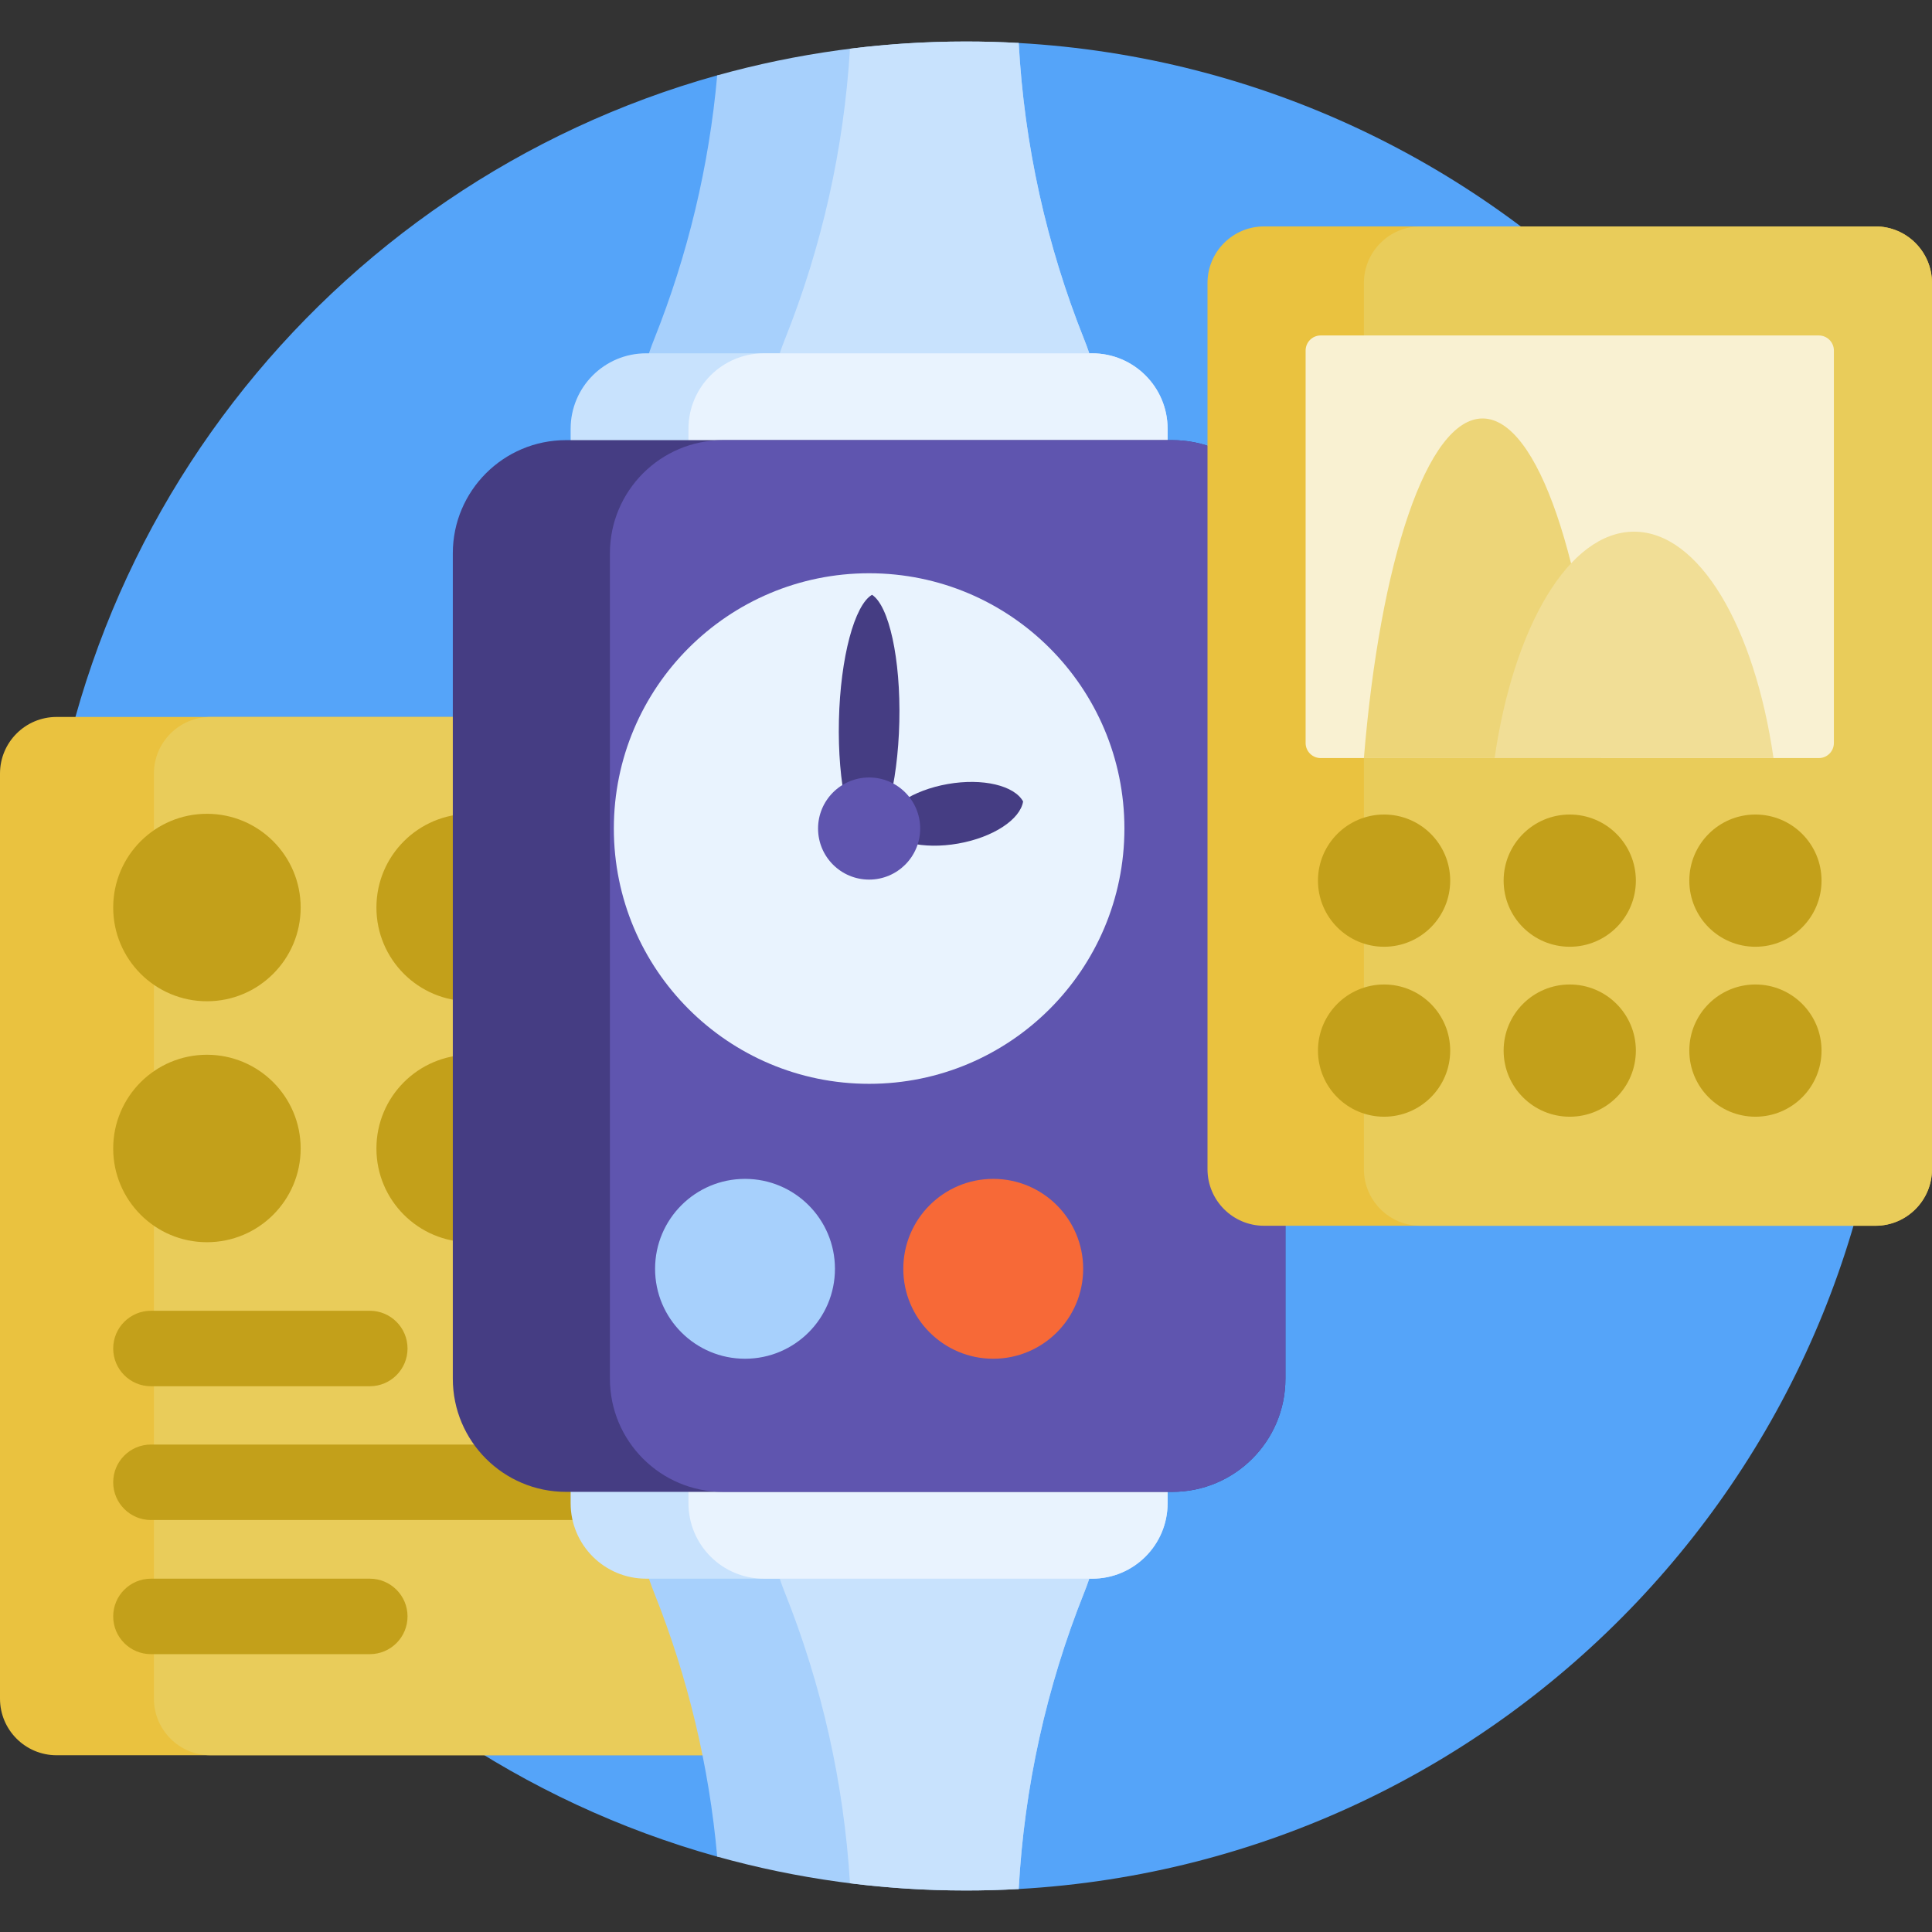 <svg id="Capa_1" enable-background="new 0 0 512 512" height="512" viewBox="0 0 512 512" width="512" xmlns="http://www.w3.org/2000/svg"><rect x="0" y="0" width="512" height="512" fill="#333333" stroke="none"/><g><path d="m501 256c0 130.621-102.221 237.368-231.031 244.608-1.875.105-5.083-5.921-6.969-5.858-2.765.092-46.185-1.114-65.25-5.875-2.138-.534-5.568 3.741-7.683 3.151-103.286-28.791-179.067-123.559-179.067-236.026s75.781-207.235 179.067-236.026c2.038-.568 6.208 5.876 8.266 5.36 19.136-4.799 63.786-6.402 66.167-6.333 2.275.065 3.21-7.735 5.469-7.608 128.81 7.239 231.031 113.986 231.031 244.607z" fill="#55a4f9"/><path d="m187 465.158h-172c-8.284 0-15-6.716-15-15v-245.158c0-8.284 6.716-15 15-15h172c8.284 0 15 6.716 15 15v245.158c0 8.284-6.716 15-15 15z" fill="#eac23f"/><path d="m187 465.158h-131.211c-8.284 0-15-6.716-15-15v-245.158c0-8.284 6.716-15 15-15h131.211c8.284 0 15 6.716 15 15v245.158c0 8.284-6.716 15-15 15z" fill="#e9cc5a"/><path d="m99.756 304.361c0-13.718 11.121-24.839 24.839-24.839s24.839 11.121 24.839 24.839-11.121 24.839-24.839 24.839-24.839-11.121-24.839-24.839zm-44.917 24.839c13.718 0 24.839-11.121 24.839-24.839s-11.121-24.839-24.839-24.839-24.839 11.12-24.839 24.839c0 13.718 11.121 24.839 24.839 24.839zm69.756-63.856c13.718 0 24.839-11.121 24.839-24.839s-11.121-24.839-24.839-24.839-24.839 11.121-24.839 24.839 11.121 24.839 24.839 24.839zm-69.756 0c13.718 0 24.839-11.121 24.839-24.839s-11.121-24.839-24.839-24.839-24.839 11.121-24.839 24.839 11.121 24.839 24.839 24.839zm115.161 127.476c0-5.523-4.477-10-10-10h-120c-5.523 0-10 4.477-10 10 0 5.523 4.477 10 10 10h120c5.523 0 10-4.477 10-10zm-62 35.547c0-5.523-4.477-10-10-10h-58c-5.523 0-10 4.477-10 10 0 5.523 4.477 10 10 10h58c5.523 0 10-4.477 10-10zm0-71c0-5.523-4.477-10-10-10h-58c-5.523 0-10 4.477-10 10 0 5.523 4.477 10 10 10h58c5.523 0 10-4.477 10-10z" fill="#c3a01a"/><path d="m168.609 326.251h123.434v71.309c0 8.373-1.598 16.67-4.708 24.444-10.043 25.108-15.899 51.661-17.367 78.603-4.622.261-9.28.393-13.968.393-22.843 0-44.955-3.126-65.933-8.974-2.144-23.992-7.775-47.583-16.75-70.021-3.11-7.774-4.708-16.071-4.708-24.444zm118.727-236.256c-10.043-25.108-15.899-51.661-17.367-78.603-4.623-.26-9.281-.392-13.969-.392-22.843 0-44.955 3.126-65.933 8.974-2.144 23.992-7.775 47.584-16.75 70.021-3.11 7.774-4.708 16.071-4.708 24.444v71.309h123.434v-71.309c.001-8.373-1.597-16.669-4.707-24.444z" fill="#a7d0fc"/><path d="m292.044 114.439v71.309h-88.778v-71.309c0-8.373 1.598-16.67 4.707-24.444 9.854-24.636 15.678-50.663 17.279-77.084 10.072-1.261 20.334-1.911 30.748-1.911 4.688 0 9.346.132 13.969.392 1.468 26.942 7.324 53.495 17.367 78.603 3.11 7.775 4.708 16.071 4.708 24.444zm-88.779 283.122c0 8.373 1.598 16.67 4.707 24.444 9.854 24.636 15.678 50.663 17.28 77.084 10.072 1.261 20.334 1.911 30.748 1.911 4.688 0 9.346-.132 13.969-.392 1.468-26.942 7.324-53.495 17.367-78.603 3.11-7.774 4.708-16.071 4.708-24.444v-71.309h-88.778v71.309z" fill="#c8e2fd"/><path d="m309.429 113.633v53.674c0 11.046-8.954 20-20 20h-118.205c-11.046 0-20-8.954-20-20v-53.674c0-11.046 8.954-20 20-20h118.204c11.046 0 20.001 8.954 20.001 20zm-20 211.061h-118.205c-11.046 0-20 8.954-20 20v53.673c0 11.046 8.954 20 20 20h118.204c11.046 0 20-8.954 20-20v-53.673c.001-11.046-8.954-20-19.999-20z" fill="#c8e2fd"/><path d="m309.429 113.633v53.674c0 11.046-8.954 20-20 20h-86.98c-11.046 0-20-8.954-20-20v-53.674c0-11.046 8.954-20 20-20h86.98c11.045 0 20 8.954 20 20zm-20 211.061h-86.98c-11.046 0-20 8.954-20 20v53.673c0 11.046 8.954 20 20 20h86.98c11.046 0 20-8.954 20-20v-53.673c0-11.046-8.955-20-20-20z" fill="#e9f3fe"/><path d="m310.653 395.36h-160.653c-16.569 0-30-13.431-30-30v-218.72c0-16.569 13.431-30 30-30h160.653c16.569 0 30 13.431 30 30v218.72c0 16.568-13.431 30-30 30z" fill="#453d83"/><path d="m310.653 395.36h-119.02c-16.569 0-30-13.431-30-30v-218.72c0-16.569 13.431-30 30-30h119.02c16.569 0 30 13.431 30 30v218.72c0 16.568-13.431 30-30 30z" fill="#5f55af"/><path d="m297.98 219.571c0 37.364-30.289 67.653-67.653 67.653s-67.653-30.289-67.653-67.653 30.289-67.653 67.653-67.653 67.653 30.29 67.653 67.653z" fill="#e9f3fe"/><path d="m271.134 212.392c-.751 4.75-7.893 9.519-17.212 11.16-9.319 1.64-17.66-.404-19.988-4.612.751-4.75 7.893-9.519 17.212-11.16 9.319-1.64 17.66.404 19.988 4.612zm-40.04-54.765c-4.611 2.667-8.388 16.521-8.773 33.293s2.754 30.785 7.237 33.66c4.61-2.667 8.388-16.521 8.773-33.293s-2.753-30.785-7.237-33.66z" fill="#453d83"/><path d="m243.857 219.571c0 7.473-6.058 13.531-13.531 13.531s-13.531-6.058-13.531-13.531 6.058-13.531 13.531-13.531c7.473.001 13.531 6.059 13.531 13.531z" fill="#5f55af"/><path d="m221.27 336.248c0 13.163-10.671 23.834-23.834 23.834s-23.834-10.671-23.834-23.834 10.671-23.834 23.834-23.834 23.834 10.671 23.834 23.834z" fill="#a7d0fc"/><path d="m287.051 336.248c0 13.163-10.671 23.834-23.834 23.834s-23.834-10.671-23.834-23.834 10.671-23.834 23.834-23.834 23.834 10.671 23.834 23.834z" fill="#f76937"/><path d="m497 324.842h-162c-8.284 0-15-6.716-15-15v-234.842c0-8.284 6.716-15 15-15h162c8.284 0 15 6.716 15 15v234.842c0 8.284-6.716 15-15 15z" fill="#eac23f"/><path d="m497 324.842h-120.553c-8.284 0-15-6.716-15-15v-234.842c0-8.284 6.716-15 15-15h120.553c8.284 0 15 6.716 15 15v234.842c0 8.284-6.716 15-15 15z" fill="#e9cc5a"/><path d="m482 200.9h-132c-2.209 0-4-1.791-4-4v-104c0-2.209 1.791-4 4-4h132c2.209 0 4 1.791 4 4v104c0 2.209-1.791 4-4 4z" fill="#f9f1d2"/><path d="m392.897 110.9c14.702 0 27.162 37.775 31.45 90h-62.9c4.288-52.225 16.748-90 31.45-90z" fill="#edd578"/><path d="m433.042 140.9c17.277 0 31.918 25.183 36.958 60h-73.915c5.039-34.817 19.681-60 36.957-60z" fill="#f1de96"/><path d="m384.317 233.379c0 9.677-7.844 17.521-17.521 17.521s-17.521-7.844-17.521-17.521 7.844-17.521 17.521-17.521 17.521 7.845 17.521 17.521zm31.683-17.521c-9.677 0-17.521 7.844-17.521 17.521s7.844 17.521 17.521 17.521 17.521-7.844 17.521-17.521-7.844-17.521-17.521-17.521zm49.204 35.042c9.677 0 17.521-7.844 17.521-17.521s-7.844-17.521-17.521-17.521-17.521 7.844-17.521 17.521 7.844 17.521 17.521 17.521zm-98.408 10c-9.677 0-17.521 7.844-17.521 17.521s7.844 17.521 17.521 17.521 17.521-7.844 17.521-17.521-7.844-17.521-17.521-17.521zm49.204 0c-9.677 0-17.521 7.844-17.521 17.521s7.844 17.521 17.521 17.521 17.521-7.844 17.521-17.521-7.844-17.521-17.521-17.521zm49.204 0c-9.677 0-17.521 7.844-17.521 17.521s7.844 17.521 17.521 17.521 17.521-7.844 17.521-17.521-7.845-17.521-17.521-17.521z" fill="#c3a01a"/></g></svg>